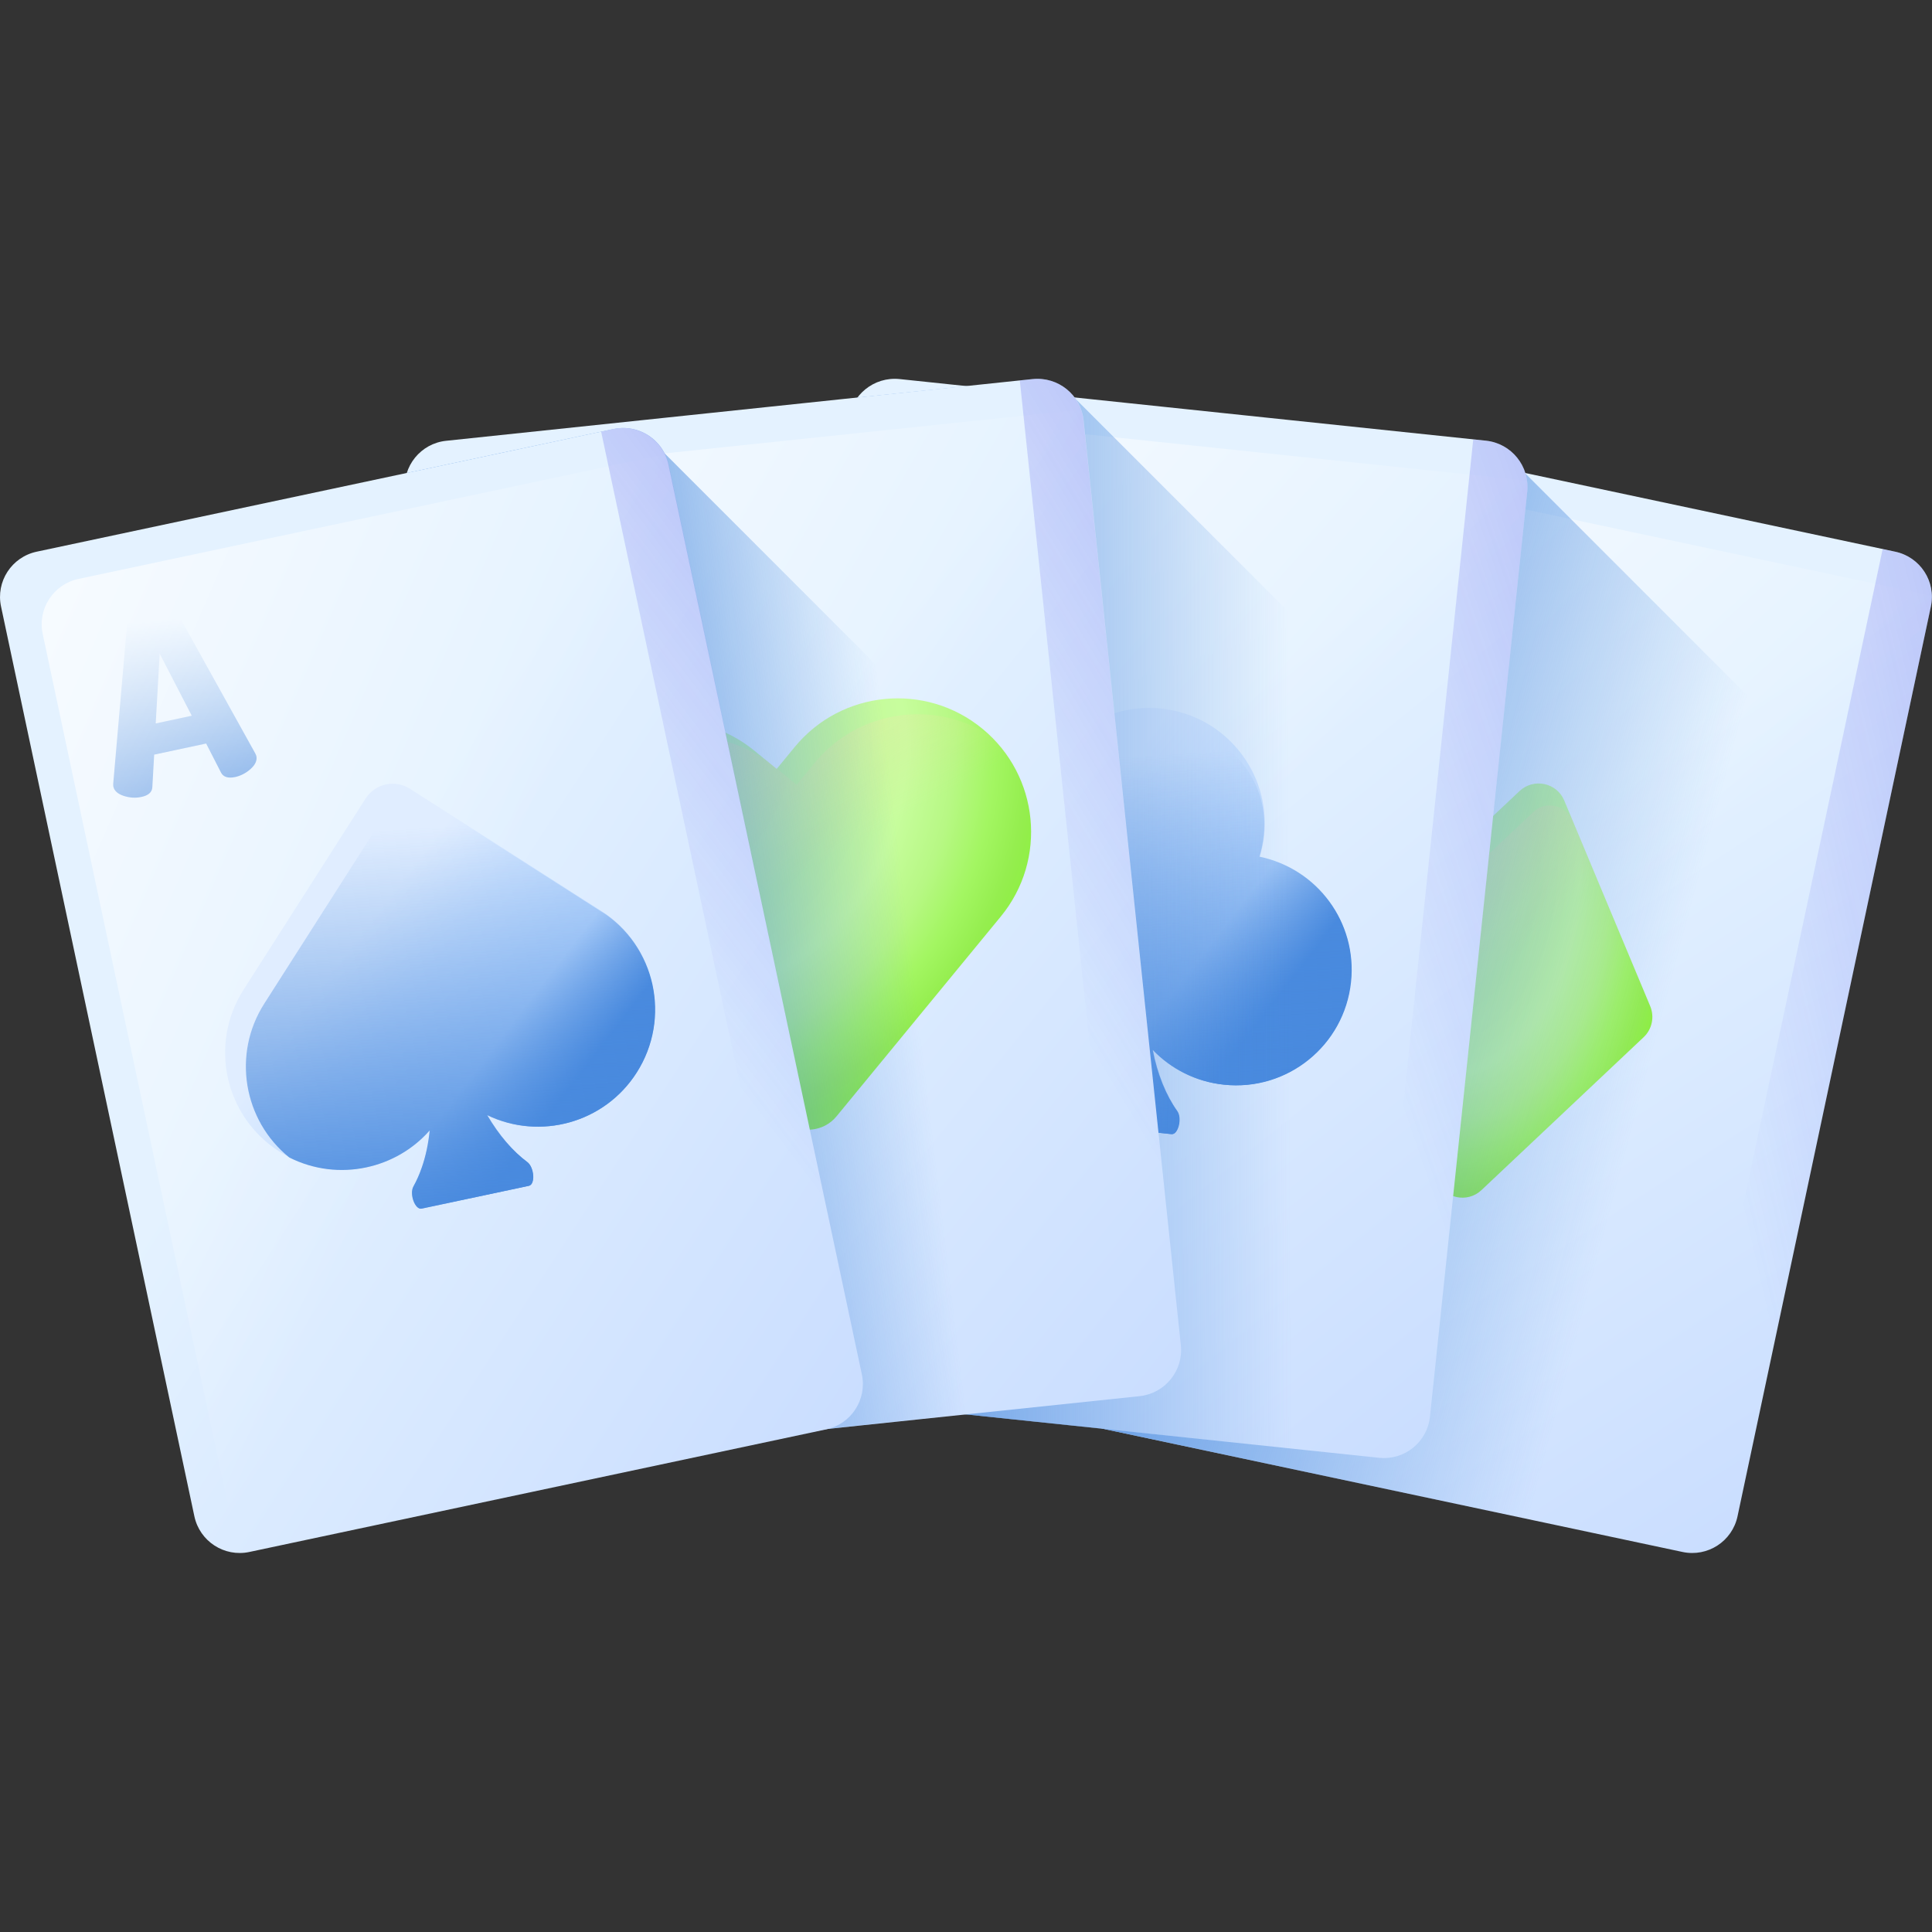 <svg width="20" height="20" viewBox="0 0 20 20" fill="none" xmlns="http://www.w3.org/2000/svg">
<rect x="0" y="0" width="20" height="20" fill="#333333" stroke="none"/>
<path d="M17.418 16.066L11.447 14.797C11.187 14.742 11.022 14.487 11.077 14.228L13.079 4.811C13.134 4.552 13.389 4.386 13.648 4.441L19.619 5.711C19.878 5.766 20.044 6.02 19.988 6.28L17.987 15.696C17.932 15.956 17.677 16.121 17.418 16.066Z" fill="url(#paint0_linear_3003_11291)"/>
<path d="M13.385 6.984C13.386 6.979 13.39 6.97 13.396 6.957L14.201 5.502C14.223 5.463 14.261 5.437 14.315 5.424C14.368 5.411 14.426 5.412 14.489 5.425C14.552 5.439 14.605 5.462 14.649 5.495C14.692 5.528 14.716 5.568 14.721 5.613L14.867 7.269C14.868 7.284 14.867 7.293 14.866 7.298C14.857 7.343 14.821 7.375 14.759 7.396C14.697 7.416 14.636 7.42 14.577 7.407C14.504 7.392 14.465 7.358 14.462 7.306L14.443 6.969L13.905 6.854L13.751 7.155C13.727 7.201 13.678 7.216 13.605 7.201C13.546 7.188 13.492 7.16 13.444 7.116C13.395 7.072 13.376 7.028 13.385 6.984ZM14.052 6.566L14.424 6.645L14.383 5.922L14.052 6.566Z" fill="#498ADE"/>
<path d="M13.931 4.878C13.671 4.823 13.417 4.988 13.361 5.247L11.36 14.664C11.353 14.698 11.35 14.733 11.35 14.766C11.38 14.78 11.413 14.791 11.447 14.799L17.418 16.068C17.678 16.123 17.932 15.957 17.988 15.698L19.989 6.281C19.996 6.247 20 6.213 19.999 6.179C19.969 6.165 19.936 6.154 19.902 6.147L13.931 4.878Z" fill="url(#paint1_linear_3003_11291)"/>
<path d="M19.619 5.712L19.489 5.685L17.515 14.972C17.46 15.231 17.205 15.397 16.946 15.341L11.104 14.1L11.077 14.229C11.022 14.489 11.187 14.743 11.447 14.798L17.418 16.068C17.677 16.123 17.932 15.957 17.987 15.698L19.988 6.281C20.043 6.022 19.878 5.767 19.619 5.712Z" fill="url(#paint2_linear_3003_11291)"/>
<path d="M15.73 8.189L14.051 9.772C13.964 9.854 13.937 9.982 13.983 10.092L14.873 12.222C14.951 12.407 15.19 12.458 15.336 12.32L17.015 10.737C17.102 10.655 17.129 10.527 17.083 10.416L16.193 8.287C16.116 8.102 15.877 8.051 15.73 8.189Z" fill="url(#paint3_radial_3003_11291)"/>
<path d="M16.282 8.5C16.218 8.346 16.023 8.286 15.892 8.389C15.885 8.395 15.878 8.401 15.872 8.407L14.309 9.88C14.152 10.028 14.103 10.259 14.187 10.458L14.977 12.349C15.083 12.421 15.233 12.419 15.336 12.321L17.015 10.737C17.103 10.655 17.13 10.528 17.084 10.417L16.282 8.5Z" fill="url(#paint4_linear_3003_11291)"/>
<path d="M15.784 4.895L13.648 4.441C13.389 4.386 13.134 4.552 13.079 4.811L11.077 14.228C11.022 14.487 11.187 14.742 11.447 14.797L17.418 16.066C17.677 16.121 17.932 15.956 17.987 15.696L19.494 8.606L15.784 4.895Z" fill="url(#paint5_linear_3003_11291)"/>
<path d="M14.276 15.091L8.205 14.453C7.942 14.425 7.75 14.189 7.778 13.926L8.784 4.351C8.812 4.088 9.048 3.897 9.312 3.924L15.383 4.562C15.646 4.59 15.837 4.826 15.81 5.09L14.803 14.664C14.776 14.928 14.54 15.119 14.276 15.091Z" fill="url(#paint6_linear_3003_11291)"/>
<path d="M9.315 6.48C9.316 6.475 9.318 6.466 9.323 6.452L9.971 4.922C9.99 4.88 10.025 4.85 10.077 4.832C10.128 4.814 10.186 4.808 10.25 4.815C10.314 4.822 10.369 4.839 10.416 4.868C10.463 4.896 10.491 4.933 10.5 4.977L10.819 6.609C10.821 6.624 10.821 6.633 10.821 6.639C10.816 6.683 10.784 6.719 10.724 6.746C10.665 6.773 10.605 6.784 10.544 6.777C10.47 6.769 10.428 6.74 10.42 6.688L10.366 6.355L9.819 6.297L9.697 6.612C9.678 6.661 9.631 6.681 9.557 6.673C9.496 6.667 9.44 6.644 9.387 6.606C9.334 6.567 9.31 6.525 9.315 6.48ZM9.935 5.995L10.313 6.035L10.197 5.32L9.935 5.995Z" fill="#498ADE"/>
<path d="M9.636 4.327C9.372 4.299 9.136 4.49 9.108 4.754L8.102 14.328C8.098 14.363 8.099 14.398 8.103 14.431C8.135 14.442 8.168 14.449 8.203 14.453L14.274 15.091C14.538 15.119 14.774 14.928 14.802 14.664L15.808 5.09C15.812 5.055 15.811 5.02 15.807 4.987C15.775 4.976 15.742 4.969 15.707 4.965L9.636 4.327Z" fill="url(#paint7_linear_3003_11291)"/>
<path d="M15.383 4.563L15.251 4.549L14.259 13.991C14.231 14.255 13.995 14.446 13.731 14.418L7.792 13.794L7.778 13.926C7.75 14.189 7.942 14.426 8.205 14.453L14.276 15.091C14.54 15.119 14.776 14.928 14.803 14.664L15.81 5.09C15.838 4.826 15.646 4.59 15.383 4.563Z" fill="url(#paint8_linear_3003_11291)"/>
<path d="M13.041 8.869C13.062 8.798 13.078 8.725 13.086 8.649C13.155 7.992 12.678 7.404 12.021 7.335C11.364 7.266 10.776 7.742 10.707 8.399C10.699 8.475 10.698 8.55 10.704 8.623C10.098 8.62 9.575 9.078 9.511 9.694C9.441 10.351 9.918 10.94 10.575 11.009C10.86 11.039 11.132 10.966 11.355 10.82C11.262 11.051 11.134 11.246 10.991 11.377C10.925 11.438 10.931 11.615 11 11.623L12.129 11.741C12.197 11.748 12.24 11.576 12.188 11.502C12.074 11.342 11.983 11.12 11.935 10.869C12.124 11.065 12.38 11.198 12.672 11.229C13.329 11.298 13.917 10.822 13.986 10.165C14.051 9.548 13.636 8.992 13.041 8.869Z" fill="url(#paint9_linear_3003_11291)"/>
<path d="M13.982 10.164C13.913 10.821 13.325 11.297 12.668 11.228C12.376 11.198 12.12 11.064 11.932 10.868C11.979 11.119 12.07 11.341 12.184 11.502C12.236 11.575 12.193 11.747 12.125 11.74L10.996 11.621C10.928 11.614 10.921 11.437 10.987 11.376C11.048 11.32 11.105 11.254 11.158 11.178C11.232 11.074 11.297 10.952 11.351 10.819C11.129 10.965 10.856 11.038 10.571 11.008C10.568 11.008 10.565 11.007 10.562 11.007C10.016 10.946 9.615 10.45 9.669 9.903C9.669 9.901 9.669 9.898 9.67 9.895C9.735 9.278 10.257 8.821 10.863 8.824C10.857 8.75 10.858 8.676 10.866 8.6C10.935 7.943 11.523 7.466 12.18 7.535C12.198 7.537 12.216 7.539 12.234 7.542C12.744 7.619 13.117 8.08 13.086 8.594C13.085 8.612 13.084 8.63 13.082 8.648C13.074 8.724 13.059 8.797 13.037 8.868C13.105 8.882 13.171 8.902 13.233 8.927C13.469 9.02 13.665 9.184 13.798 9.391C13.941 9.612 14.012 9.882 13.982 10.164Z" fill="url(#paint10_linear_3003_11291)"/>
<path d="M8.205 14.454L14.276 15.092C14.54 15.12 14.776 14.929 14.803 14.665L15.457 8.451L11.138 4.133C11.134 4.127 11.13 4.122 11.126 4.116L10.001 3.998L8.877 4.116C8.827 4.183 8.794 4.263 8.784 4.352L7.778 13.927C7.75 14.19 7.942 14.426 8.205 14.454Z" fill="url(#paint11_linear_3003_11291)"/>
<path d="M11.797 14.453L5.726 15.091C5.462 15.119 5.226 14.928 5.199 14.664L4.192 5.09C4.164 4.826 4.356 4.59 4.619 4.563L10.69 3.924C10.954 3.897 11.19 4.088 11.217 4.351L12.224 13.926C12.252 14.189 12.06 14.425 11.797 14.453Z" fill="url(#paint12_linear_3003_11291)"/>
<path d="M5.153 7.062C5.152 7.056 5.153 7.047 5.155 7.032L5.471 5.401C5.48 5.356 5.508 5.32 5.555 5.291C5.602 5.263 5.657 5.245 5.721 5.238C5.785 5.232 5.843 5.237 5.894 5.255C5.946 5.274 5.981 5.304 5.999 5.345L6.65 6.875C6.655 6.889 6.658 6.898 6.658 6.903C6.663 6.948 6.639 6.99 6.586 7.029C6.534 7.068 6.477 7.09 6.417 7.096C6.342 7.104 6.296 7.084 6.277 7.035L6.154 6.72L5.608 6.778L5.553 7.111C5.545 7.163 5.503 7.192 5.429 7.2C5.369 7.207 5.309 7.196 5.249 7.169C5.189 7.142 5.157 7.106 5.153 7.062ZM5.658 6.458L6.036 6.418L5.774 5.744L5.658 6.458Z" fill="#498ADE"/>
<path d="M5.02 4.889C4.756 4.917 4.565 5.153 4.593 5.416L5.599 14.991C5.603 15.025 5.61 15.059 5.621 15.091C5.654 15.095 5.689 15.095 5.724 15.092L11.795 14.453C12.058 14.426 12.249 14.19 12.222 13.926L11.215 4.352C11.212 4.317 11.204 4.283 11.193 4.251C11.16 4.247 11.126 4.247 11.091 4.251L5.02 4.889Z" fill="url(#paint13_linear_3003_11291)"/>
<path d="M8.659 11.557L10.36 9.488C10.844 8.899 10.759 8.029 10.17 7.544C9.581 7.059 8.71 7.144 8.226 7.734L8.04 7.96L7.813 7.774C7.224 7.289 6.354 7.374 5.869 7.963C5.385 8.553 5.469 9.423 6.059 9.908L8.127 11.609C8.288 11.741 8.526 11.718 8.659 11.557Z" fill="url(#paint14_radial_3003_11291)"/>
<path d="M6.266 10.072L8.163 11.632C8.322 11.738 8.539 11.708 8.663 11.557L10.364 9.489C10.823 8.93 10.77 8.119 10.262 7.624C9.679 7.237 8.887 7.346 8.433 7.898L8.247 8.125L8.045 7.959L8.044 7.96L7.962 7.894C7.375 7.46 6.545 7.558 6.076 8.128C5.592 8.717 5.677 9.588 6.266 10.072Z" fill="url(#paint15_linear_3003_11291)"/>
<path d="M10.689 3.924L10.557 3.938L11.55 13.381C11.578 13.645 11.386 13.881 11.123 13.908L5.184 14.533L5.197 14.664C5.225 14.928 5.461 15.119 5.725 15.091L11.796 14.453C12.059 14.425 12.251 14.189 12.223 13.926L11.216 4.351C11.189 4.088 10.953 3.897 10.689 3.924Z" fill="url(#paint16_linear_3003_11291)"/>
<path d="M6.352 4.441L4.211 4.897C4.192 4.957 4.185 5.022 4.192 5.089L5.199 14.663C5.226 14.927 5.462 15.118 5.726 15.09L11.797 14.452C12.06 14.424 12.252 14.188 12.224 13.925L11.767 9.581L6.879 4.692C6.782 4.504 6.569 4.395 6.352 4.441Z" fill="url(#paint17_linear_3003_11291)"/>
<path d="M8.552 14.797L2.581 16.066C2.322 16.121 2.067 15.956 2.012 15.696L0.011 6.28C-0.045 6.02 0.121 5.766 0.38 5.711L6.351 4.441C6.61 4.386 6.865 4.552 6.92 4.811L8.922 14.228C8.977 14.487 8.812 14.742 8.552 14.797Z" fill="url(#paint18_linear_3003_11291)"/>
<path d="M1.173 8.141C1.172 8.136 1.172 8.127 1.172 8.112L1.316 6.456C1.32 6.411 1.344 6.372 1.388 6.339C1.432 6.305 1.485 6.282 1.548 6.269C1.61 6.255 1.669 6.255 1.722 6.268C1.775 6.28 1.813 6.306 1.836 6.346L2.643 7.8C2.649 7.813 2.653 7.822 2.654 7.827C2.663 7.871 2.644 7.915 2.596 7.959C2.547 8.003 2.493 8.031 2.434 8.044C2.361 8.059 2.312 8.044 2.288 7.998L2.134 7.697L1.596 7.812L1.577 8.149C1.574 8.201 1.536 8.235 1.463 8.25C1.403 8.263 1.342 8.259 1.28 8.239C1.218 8.218 1.182 8.186 1.173 8.141ZM1.612 7.489L1.985 7.409L1.653 6.766L1.612 7.489Z" fill="url(#paint19_linear_3003_11291)"/>
<path d="M0.812 5.993C0.553 6.048 0.387 6.303 0.442 6.562L2.444 15.979C2.451 16.013 2.462 16.046 2.476 16.077C2.51 16.077 2.544 16.074 2.578 16.066L8.549 14.797C8.809 14.742 8.974 14.487 8.919 14.228L6.917 4.811C6.91 4.777 6.899 4.744 6.885 4.714C6.851 4.714 6.817 4.717 6.783 4.724L0.812 5.993Z" fill="url(#paint20_linear_3003_11291)"/>
<path d="M6.353 4.441L6.223 4.469L8.197 13.756C8.253 14.015 8.087 14.27 7.828 14.325L1.986 15.567L2.014 15.696C2.069 15.956 2.324 16.121 2.583 16.066L8.554 14.797C8.813 14.742 8.979 14.487 8.924 14.228L6.922 4.811C6.867 4.552 6.612 4.386 6.353 4.441Z" fill="url(#paint21_linear_3003_11291)"/>
<path d="M6.223 9.43L4.243 8.165C4.089 8.067 3.884 8.112 3.785 8.266L2.521 10.246C2.161 10.81 2.326 11.559 2.89 11.919C3.4 12.245 4.062 12.141 4.45 11.701C4.428 11.924 4.369 12.125 4.282 12.28C4.238 12.358 4.299 12.525 4.366 12.511L5.476 12.275C5.544 12.26 5.531 12.083 5.459 12.029C5.31 11.919 5.164 11.749 5.045 11.543C5.59 11.806 6.258 11.626 6.591 11.104C6.952 10.54 6.787 9.79 6.223 9.43Z" fill="url(#paint22_linear_3003_11291)"/>
<path d="M6.753 10.201C6.817 10.501 6.767 10.826 6.589 11.105C6.255 11.627 5.587 11.807 5.042 11.544C5.102 11.647 5.168 11.741 5.238 11.823C5.308 11.905 5.382 11.975 5.457 12.031C5.529 12.084 5.541 12.262 5.474 12.276L4.364 12.512C4.296 12.526 4.235 12.359 4.28 12.281C4.312 12.223 4.341 12.159 4.365 12.089L4.365 12.089C4.406 11.973 4.434 11.842 4.448 11.702C4.272 11.902 4.04 12.032 3.791 12.085C3.529 12.141 3.247 12.11 2.994 11.982C2.993 11.982 2.993 11.982 2.993 11.981C2.52 11.598 2.401 10.913 2.736 10.389L4 8.409C4.099 8.255 4.303 8.209 4.458 8.308L6.276 9.47C6.529 9.652 6.692 9.915 6.753 10.201Z" fill="url(#paint23_linear_3003_11291)"/>
<defs>
<linearGradient id="paint0_linear_3003_11291" x1="14.892" y1="9.272" x2="22.465" y2="20.936" gradientUnits="userSpaceOnUse">
<stop stop-color="#E4F2FF"/>
<stop offset="1" stop-color="#B2CBFF"/>
</linearGradient>
<linearGradient id="paint1_linear_3003_11291" x1="15.71" y1="10.515" x2="10.239" y2="4.523" gradientUnits="userSpaceOnUse">
<stop stop-color="white" stop-opacity="0"/>
<stop offset="1" stop-color="white"/>
</linearGradient>
<linearGradient id="paint2_linear_3003_11291" x1="17.694" y1="11.075" x2="32.3" y2="7.705" gradientUnits="userSpaceOnUse">
<stop stop-color="#3F3CED" stop-opacity="0"/>
<stop offset="0.28" stop-color="#3C3DE4" stop-opacity="0.28"/>
<stop offset="0.731" stop-color="#3541CC" stop-opacity="0.731"/>
<stop offset="1" stop-color="#2F43BB"/>
</linearGradient>
<radialGradient id="paint3_radial_3003_11291" cx="0" cy="0" r="1" gradientUnits="userSpaceOnUse" gradientTransform="translate(14.671 8.613) rotate(-9.309) scale(2.56 3.941)">
<stop stop-color="#CCF6AB"/>
<stop offset="0.474" stop-color="#C4F89B"/>
<stop offset="0.645" stop-color="#C7FD9D"/>
<stop offset="0.766" stop-color="#B7F884"/>
<stop offset="0.865" stop-color="#A3F662"/>
<stop offset="0.948" stop-color="#95EE4F"/>
<stop offset="1" stop-color="#8FEF44"/>
</radialGradient>
<linearGradient id="paint4_linear_3003_11291" x1="15.705" y1="9.88" x2="12.912" y2="6.721" gradientUnits="userSpaceOnUse">
<stop stop-color="#FFD9A9" stop-opacity="0"/>
<stop offset="1" stop-color="#FCDBCB"/>
</linearGradient>
<linearGradient id="paint5_linear_3003_11291" x1="17.139" y1="10.784" x2="11.437" y2="9.267" gradientUnits="userSpaceOnUse">
<stop stop-color="#498ADE" stop-opacity="0"/>
<stop offset="0.28" stop-color="#498ADE" stop-opacity="0.28"/>
<stop offset="0.731" stop-color="#498ADE" stop-opacity="0.731"/>
<stop offset="1" stop-color="#498ADE"/>
</linearGradient>
<linearGradient id="paint6_linear_3003_11291" x1="11.058" y1="8.608" x2="19.811" y2="19.425" gradientUnits="userSpaceOnUse">
<stop stop-color="#E4F2FF"/>
<stop offset="1" stop-color="#B2CBFF"/>
</linearGradient>
<linearGradient id="paint7_linear_3003_11291" x1="11.998" y1="9.757" x2="5.929" y2="4.365" gradientUnits="userSpaceOnUse">
<stop stop-color="white" stop-opacity="0"/>
<stop offset="1" stop-color="white"/>
</linearGradient>
<linearGradient id="paint8_linear_3003_11291" x1="14.034" y1="10.108" x2="28.218" y2="5.231" gradientUnits="userSpaceOnUse">
<stop stop-color="#3F3CED" stop-opacity="0"/>
<stop offset="0.28" stop-color="#3C3DE4" stop-opacity="0.28"/>
<stop offset="0.731" stop-color="#3541CC" stop-opacity="0.731"/>
<stop offset="1" stop-color="#2F43BB"/>
</linearGradient>
<linearGradient id="paint9_linear_3003_11291" x1="10.731" y1="9.113" x2="12.873" y2="10.778" gradientUnits="userSpaceOnUse">
<stop stop-color="#E0EDFF"/>
<stop offset="0.3" stop-color="#CEE3FF"/>
<stop offset="0.672" stop-color="#BFDBFF"/>
<stop offset="1" stop-color="#498ADE"/>
</linearGradient>
<linearGradient id="paint10_linear_3003_11291" x1="11.578" y1="7.837" x2="11.811" y2="11.911" gradientUnits="userSpaceOnUse">
<stop stop-color="#498ADE" stop-opacity="0"/>
<stop offset="1" stop-color="#498ADE"/>
</linearGradient>
<linearGradient id="paint11_linear_3003_11291" x1="13.349" y1="9.542" x2="8.245" y2="9.562" gradientUnits="userSpaceOnUse">
<stop stop-color="#498ADE" stop-opacity="0"/>
<stop offset="0.28" stop-color="#498ADE" stop-opacity="0.28"/>
<stop offset="0.731" stop-color="#498ADE" stop-opacity="0.731"/>
<stop offset="1" stop-color="#498ADE"/>
</linearGradient>
<linearGradient id="paint12_linear_3003_11291" x1="7.306" y1="8.772" x2="18.124" y2="17.524" gradientUnits="userSpaceOnUse">
<stop stop-color="#E4F2FF"/>
<stop offset="1" stop-color="#B2CBFF"/>
</linearGradient>
<linearGradient id="paint13_linear_3003_11291" x1="8.465" y1="9.7" x2="1.404" y2="5.692" gradientUnits="userSpaceOnUse">
<stop stop-color="white" stop-opacity="0"/>
<stop offset="1" stop-color="white"/>
</linearGradient>
<radialGradient id="paint14_radial_3003_11291" cx="0" cy="0" r="1" gradientUnits="userSpaceOnUse" gradientTransform="translate(6.712 7.753) rotate(-5.984) scale(4.136)">
<stop stop-color="#CCF6AB"/>
<stop offset="0.474" stop-color="#C4F89B"/>
<stop offset="0.645" stop-color="#C7FD9D"/>
<stop offset="0.766" stop-color="#B7F884"/>
<stop offset="0.865" stop-color="#A3F662"/>
<stop offset="0.948" stop-color="#95EE4F"/>
<stop offset="1" stop-color="#8FEF44"/>
</radialGradient>
<linearGradient id="paint15_linear_3003_11291" x1="8.352" y1="9.027" x2="5.802" y2="4.504" gradientUnits="userSpaceOnUse">
<stop stop-color="#FFD9A9" stop-opacity="0"/>
<stop offset="1" stop-color="#FCDBCB"/>
</linearGradient>
<linearGradient id="paint16_linear_3003_11291" x1="10.528" y1="9.617" x2="23.382" y2="1.888" gradientUnits="userSpaceOnUse">
<stop stop-color="#3F3CED" stop-opacity="0"/>
<stop offset="0.28" stop-color="#3C3DE4" stop-opacity="0.28"/>
<stop offset="0.731" stop-color="#3541CC" stop-opacity="0.731"/>
<stop offset="1" stop-color="#2F43BB"/>
</linearGradient>
<linearGradient id="paint17_linear_3003_11291" x1="9.377" y1="9.409" x2="5.787" y2="9.84" gradientUnits="userSpaceOnUse">
<stop stop-color="#498ADE" stop-opacity="0"/>
<stop offset="0.28" stop-color="#498ADE" stop-opacity="0.28"/>
<stop offset="0.731" stop-color="#498ADE" stop-opacity="0.731"/>
<stop offset="1" stop-color="#498ADE"/>
</linearGradient>
<linearGradient id="paint18_linear_3003_11291" x1="3.485" y1="9.615" x2="15.149" y2="17.187" gradientUnits="userSpaceOnUse">
<stop stop-color="#E4F2FF"/>
<stop offset="1" stop-color="#B2CBFF"/>
</linearGradient>
<linearGradient id="paint19_linear_3003_11291" x1="1.829" y1="6.405" x2="1.981" y2="8.333" gradientUnits="userSpaceOnUse">
<stop stop-color="#498ADE" stop-opacity="0"/>
<stop offset="1" stop-color="#498ADE"/>
</linearGradient>
<linearGradient id="paint20_linear_3003_11291" x1="4.733" y1="10.416" x2="-2.703" y2="7.169" gradientUnits="userSpaceOnUse">
<stop stop-color="white" stop-opacity="0"/>
<stop offset="1" stop-color="white"/>
</linearGradient>
<linearGradient id="paint21_linear_3003_11291" x1="6.778" y1="10.119" x2="18.749" y2="1.098" gradientUnits="userSpaceOnUse">
<stop stop-color="#3F3CED" stop-opacity="0"/>
<stop offset="0.28" stop-color="#3C3DE4" stop-opacity="0.28"/>
<stop offset="0.731" stop-color="#3541CC" stop-opacity="0.731"/>
<stop offset="1" stop-color="#2F43BB"/>
</linearGradient>
<linearGradient id="paint22_linear_3003_11291" x1="3.547" y1="9.892" x2="5.679" y2="11.541" gradientUnits="userSpaceOnUse">
<stop stop-color="#E0EDFF"/>
<stop offset="0.3" stop-color="#CEE3FF"/>
<stop offset="0.672" stop-color="#BFDBFF"/>
<stop offset="1" stop-color="#498ADE"/>
</linearGradient>
<linearGradient id="paint23_linear_3003_11291" x1="4.419" y1="8.568" x2="4.662" y2="12.685" gradientUnits="userSpaceOnUse">
<stop stop-color="#498ADE" stop-opacity="0"/>
<stop offset="1" stop-color="#498ADE"/>
</linearGradient>
</defs>
</svg>
